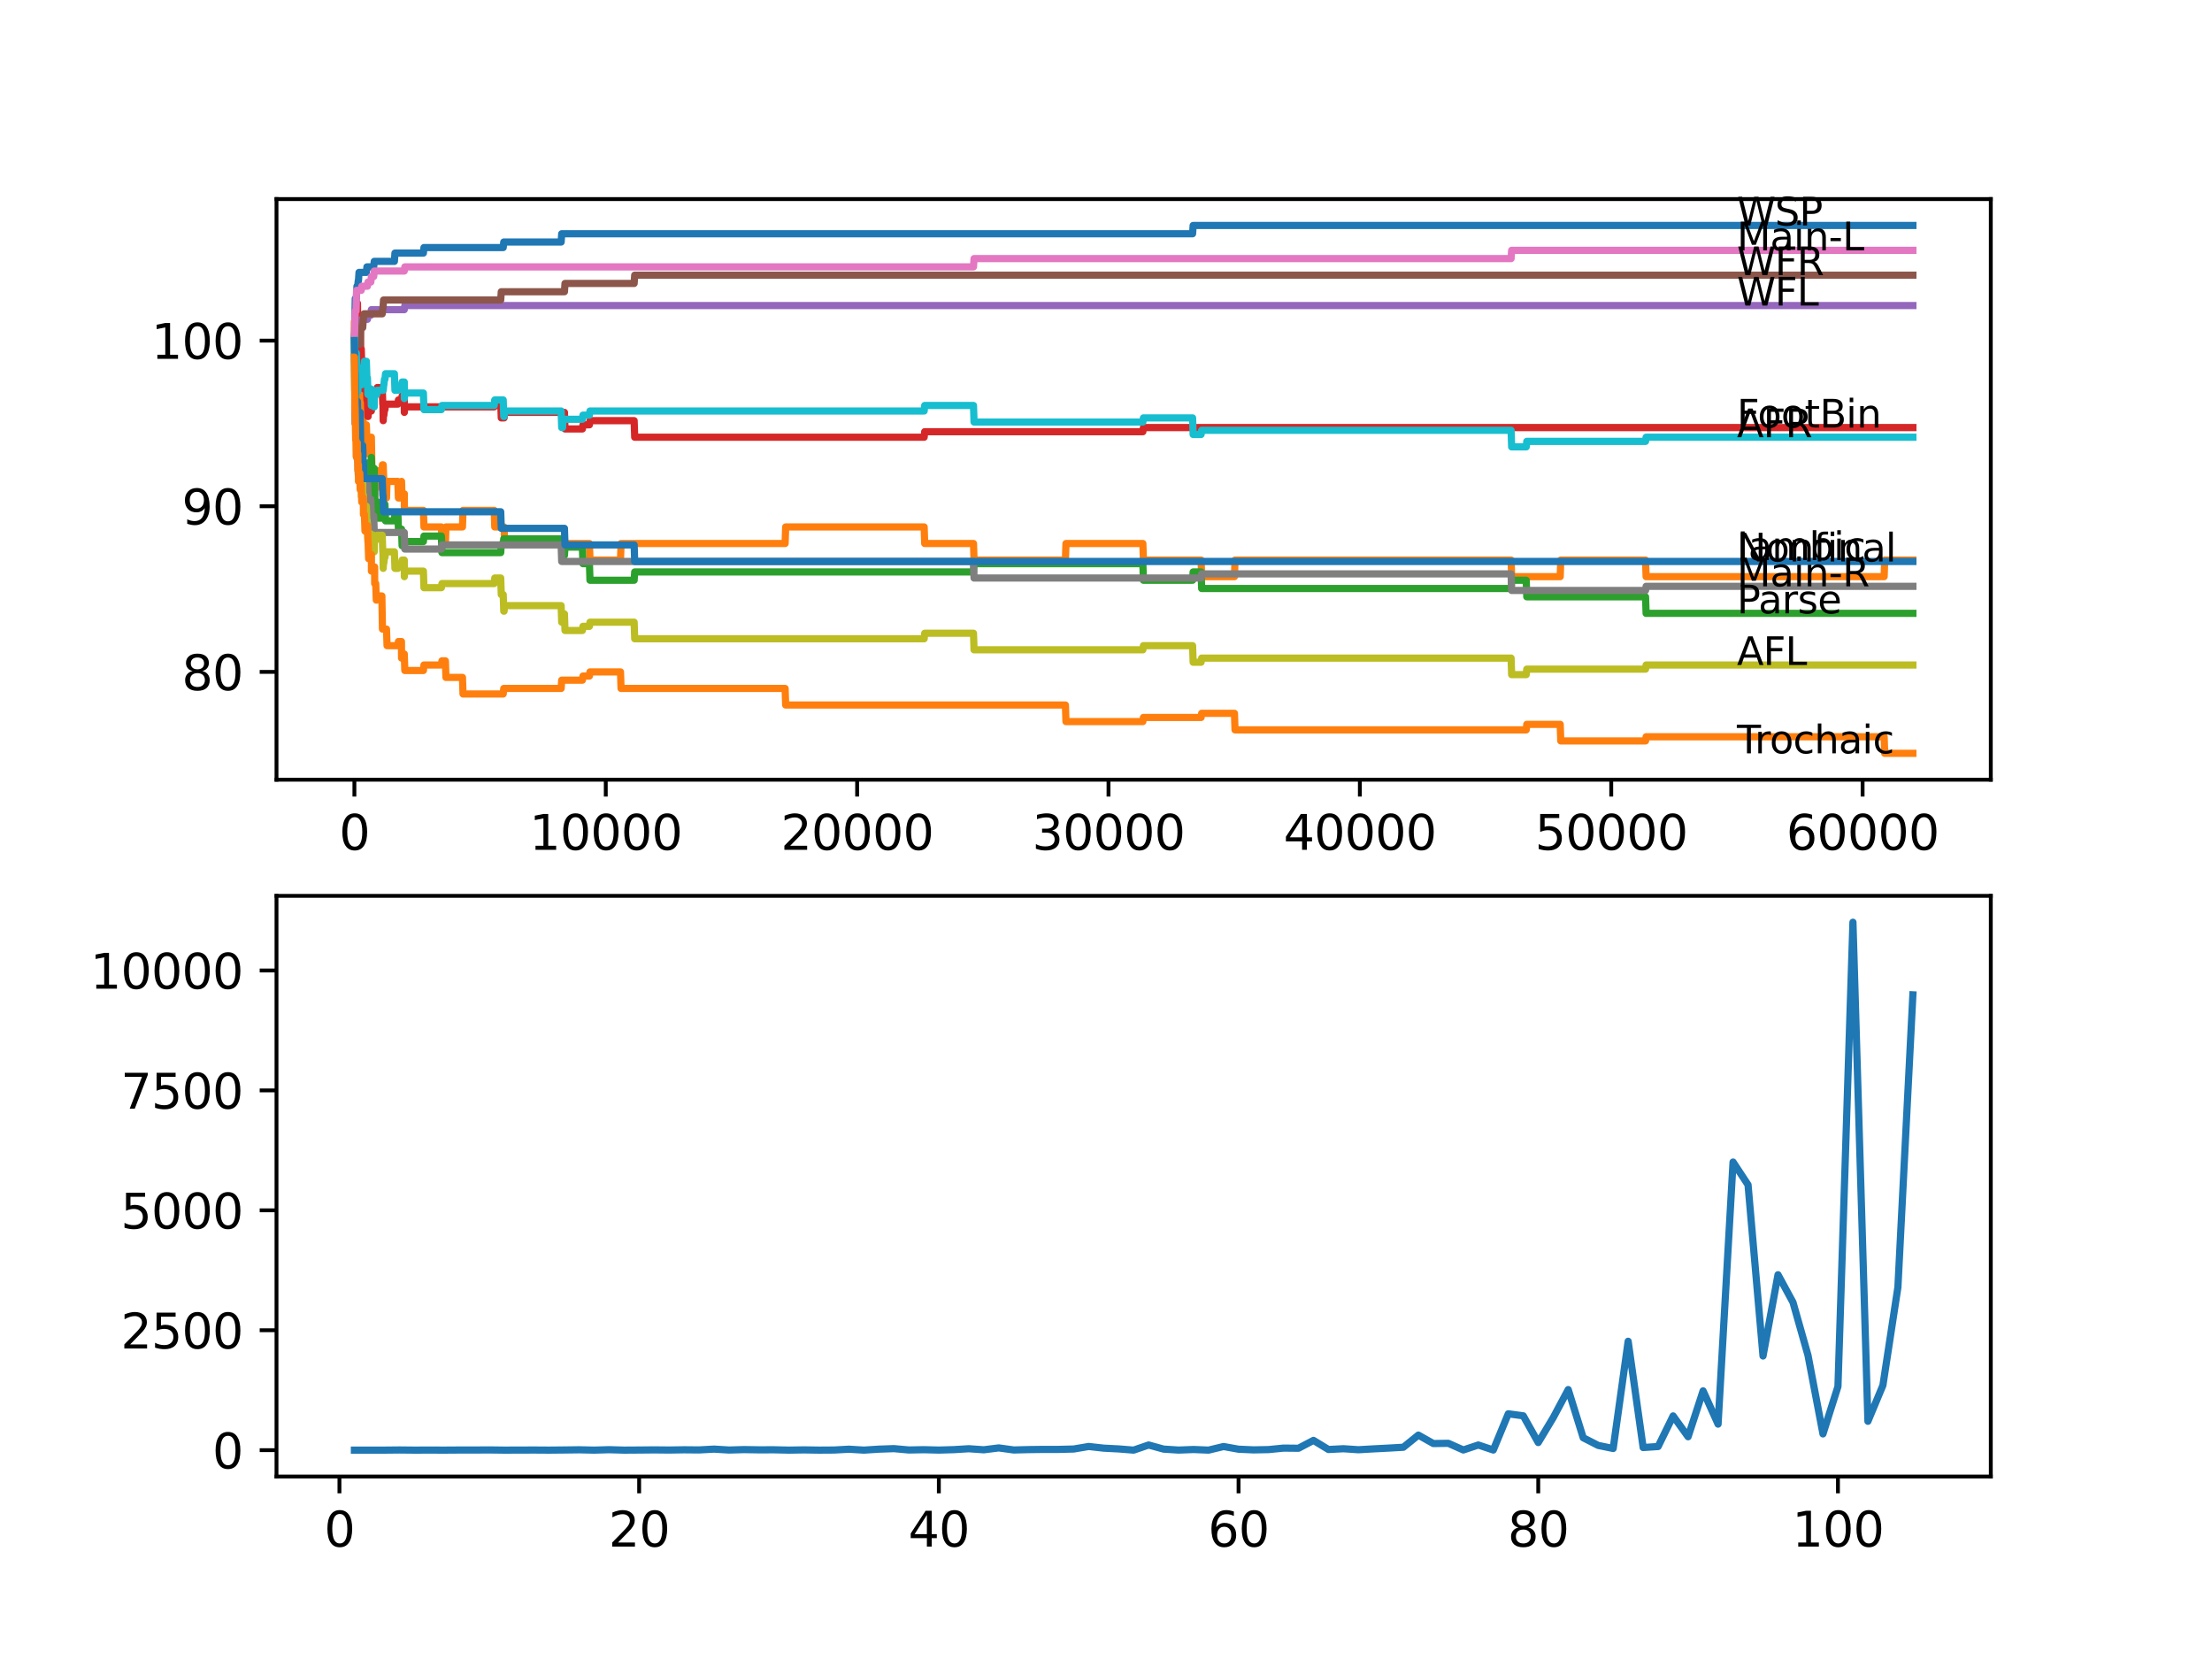<?xml version="1.0" encoding="utf-8" standalone="no"?>
<!DOCTYPE svg PUBLIC "-//W3C//DTD SVG 1.1//EN"
  "http://www.w3.org/Graphics/SVG/1.1/DTD/svg11.dtd">
<svg xmlns:xlink="http://www.w3.org/1999/xlink" width="460.8pt" height="345.6pt" viewBox="0 0 460.8 345.6" xmlns="http://www.w3.org/2000/svg" version="1.1">
 <defs>
  <style type="text/css">*{stroke-linejoin: round; stroke-linecap: butt}</style>
 </defs>
 <g id="figure_1">
  <g id="patch_1">
   <path d="M 0 345.6 
L 460.8 345.6 
L 460.8 0 
L 0 0 
z
" style="fill: #ffffff"/>
  </g>
  <g id="axes_1">
   <g id="patch_2">
    <path d="M 57.6 162.432 
L 414.72 162.432 
L 414.72 41.472 
L 57.6 41.472 
z
" style="fill: #ffffff"/>
   </g>
   <g id="matplotlib.axis_1">
    <g id="xtick_1">
     <g id="line2d_1">
      <defs>
       <path id="m168c41aeec" d="M 0 0 
L 0 3.5 
" style="stroke: #000000; stroke-width: 0.8"/>
      </defs>
      <g>
       <use xlink:href="#m168c41aeec" x="73.827" y="162.432" style="stroke: #000000; stroke-width: 0.8"/>
      </g>
     </g>
     <g id="text_1">
      <!-- 0 -->
      <g transform="translate(70.646 177.03)scale(0.1 -0.1)">
       <defs>
        <path id="DejaVuSans-30" d="M 2034 4250 
Q 1547 4250 1301 3770 
Q 1056 3291 1056 2328 
Q 1056 1369 1301 889 
Q 1547 409 2034 409 
Q 2525 409 2770 889 
Q 3016 1369 3016 2328 
Q 3016 3291 2770 3770 
Q 2525 4250 2034 4250 
z
M 2034 4750 
Q 2819 4750 3233 4129 
Q 3647 3509 3647 2328 
Q 3647 1150 3233 529 
Q 2819 -91 2034 -91 
Q 1250 -91 836 529 
Q 422 1150 422 2328 
Q 422 3509 836 4129 
Q 1250 4750 2034 4750 
z
" transform="scale(0.016)"/>
       </defs>
       <use xlink:href="#DejaVuSans-30"/>
      </g>
     </g>
    </g>
    <g id="xtick_2">
     <g id="line2d_2">
      <g>
       <use xlink:href="#m168c41aeec" x="126.192" y="162.432" style="stroke: #000000; stroke-width: 0.8"/>
      </g>
     </g>
     <g id="text_2">
      <!-- 10000 -->
      <g transform="translate(110.286 177.03)scale(0.1 -0.1)">
       <defs>
        <path id="DejaVuSans-31" d="M 794 531 
L 1825 531 
L 1825 4091 
L 703 3866 
L 703 4441 
L 1819 4666 
L 2450 4666 
L 2450 531 
L 3481 531 
L 3481 0 
L 794 0 
L 794 531 
z
" transform="scale(0.016)"/>
       </defs>
       <use xlink:href="#DejaVuSans-31"/>
       <use xlink:href="#DejaVuSans-30" x="63.623"/>
       <use xlink:href="#DejaVuSans-30" x="127.246"/>
       <use xlink:href="#DejaVuSans-30" x="190.869"/>
       <use xlink:href="#DejaVuSans-30" x="254.492"/>
      </g>
     </g>
    </g>
    <g id="xtick_3">
     <g id="line2d_3">
      <g>
       <use xlink:href="#m168c41aeec" x="178.556" y="162.432" style="stroke: #000000; stroke-width: 0.8"/>
      </g>
     </g>
     <g id="text_3">
      <!-- 20000 -->
      <g transform="translate(162.65 177.03)scale(0.1 -0.1)">
       <defs>
        <path id="DejaVuSans-32" d="M 1228 531 
L 3431 531 
L 3431 0 
L 469 0 
L 469 531 
Q 828 903 1448 1529 
Q 2069 2156 2228 2338 
Q 2531 2678 2651 2914 
Q 2772 3150 2772 3378 
Q 2772 3750 2511 3984 
Q 2250 4219 1831 4219 
Q 1534 4219 1204 4116 
Q 875 4013 500 3803 
L 500 4441 
Q 881 4594 1212 4672 
Q 1544 4750 1819 4750 
Q 2544 4750 2975 4387 
Q 3406 4025 3406 3419 
Q 3406 3131 3298 2873 
Q 3191 2616 2906 2266 
Q 2828 2175 2409 1742 
Q 1991 1309 1228 531 
z
" transform="scale(0.016)"/>
       </defs>
       <use xlink:href="#DejaVuSans-32"/>
       <use xlink:href="#DejaVuSans-30" x="63.623"/>
       <use xlink:href="#DejaVuSans-30" x="127.246"/>
       <use xlink:href="#DejaVuSans-30" x="190.869"/>
       <use xlink:href="#DejaVuSans-30" x="254.492"/>
      </g>
     </g>
    </g>
    <g id="xtick_4">
     <g id="line2d_4">
      <g>
       <use xlink:href="#m168c41aeec" x="230.921" y="162.432" style="stroke: #000000; stroke-width: 0.8"/>
      </g>
     </g>
     <g id="text_4">
      <!-- 30000 -->
      <g transform="translate(215.015 177.03)scale(0.1 -0.1)">
       <defs>
        <path id="DejaVuSans-33" d="M 2597 2516 
Q 3050 2419 3304 2112 
Q 3559 1806 3559 1356 
Q 3559 666 3084 287 
Q 2609 -91 1734 -91 
Q 1441 -91 1130 -33 
Q 819 25 488 141 
L 488 750 
Q 750 597 1062 519 
Q 1375 441 1716 441 
Q 2309 441 2620 675 
Q 2931 909 2931 1356 
Q 2931 1769 2642 2001 
Q 2353 2234 1838 2234 
L 1294 2234 
L 1294 2753 
L 1863 2753 
Q 2328 2753 2575 2939 
Q 2822 3125 2822 3475 
Q 2822 3834 2567 4026 
Q 2313 4219 1838 4219 
Q 1578 4219 1281 4162 
Q 984 4106 628 3988 
L 628 4550 
Q 988 4650 1302 4700 
Q 1616 4750 1894 4750 
Q 2613 4750 3031 4423 
Q 3450 4097 3450 3541 
Q 3450 3153 3228 2886 
Q 3006 2619 2597 2516 
z
" transform="scale(0.016)"/>
       </defs>
       <use xlink:href="#DejaVuSans-33"/>
       <use xlink:href="#DejaVuSans-30" x="63.623"/>
       <use xlink:href="#DejaVuSans-30" x="127.246"/>
       <use xlink:href="#DejaVuSans-30" x="190.869"/>
       <use xlink:href="#DejaVuSans-30" x="254.492"/>
      </g>
     </g>
    </g>
    <g id="xtick_5">
     <g id="line2d_5">
      <g>
       <use xlink:href="#m168c41aeec" x="283.285" y="162.432" style="stroke: #000000; stroke-width: 0.8"/>
      </g>
     </g>
     <g id="text_5">
      <!-- 40000 -->
      <g transform="translate(267.379 177.03)scale(0.1 -0.1)">
       <defs>
        <path id="DejaVuSans-34" d="M 2419 4116 
L 825 1625 
L 2419 1625 
L 2419 4116 
z
M 2253 4666 
L 3047 4666 
L 3047 1625 
L 3713 1625 
L 3713 1100 
L 3047 1100 
L 3047 0 
L 2419 0 
L 2419 1100 
L 313 1100 
L 313 1709 
L 2253 4666 
z
" transform="scale(0.016)"/>
       </defs>
       <use xlink:href="#DejaVuSans-34"/>
       <use xlink:href="#DejaVuSans-30" x="63.623"/>
       <use xlink:href="#DejaVuSans-30" x="127.246"/>
       <use xlink:href="#DejaVuSans-30" x="190.869"/>
       <use xlink:href="#DejaVuSans-30" x="254.492"/>
      </g>
     </g>
    </g>
    <g id="xtick_6">
     <g id="line2d_6">
      <g>
       <use xlink:href="#m168c41aeec" x="335.65" y="162.432" style="stroke: #000000; stroke-width: 0.8"/>
      </g>
     </g>
     <g id="text_6">
      <!-- 50000 -->
      <g transform="translate(319.744 177.03)scale(0.1 -0.1)">
       <defs>
        <path id="DejaVuSans-35" d="M 691 4666 
L 3169 4666 
L 3169 4134 
L 1269 4134 
L 1269 2991 
Q 1406 3038 1543 3061 
Q 1681 3084 1819 3084 
Q 2600 3084 3056 2656 
Q 3513 2228 3513 1497 
Q 3513 744 3044 326 
Q 2575 -91 1722 -91 
Q 1428 -91 1123 -41 
Q 819 9 494 109 
L 494 744 
Q 775 591 1075 516 
Q 1375 441 1709 441 
Q 2250 441 2565 725 
Q 2881 1009 2881 1497 
Q 2881 1984 2565 2268 
Q 2250 2553 1709 2553 
Q 1456 2553 1204 2497 
Q 953 2441 691 2322 
L 691 4666 
z
" transform="scale(0.016)"/>
       </defs>
       <use xlink:href="#DejaVuSans-35"/>
       <use xlink:href="#DejaVuSans-30" x="63.623"/>
       <use xlink:href="#DejaVuSans-30" x="127.246"/>
       <use xlink:href="#DejaVuSans-30" x="190.869"/>
       <use xlink:href="#DejaVuSans-30" x="254.492"/>
      </g>
     </g>
    </g>
    <g id="xtick_7">
     <g id="line2d_7">
      <g>
       <use xlink:href="#m168c41aeec" x="388.014" y="162.432" style="stroke: #000000; stroke-width: 0.8"/>
      </g>
     </g>
     <g id="text_7">
      <!-- 60000 -->
      <g transform="translate(372.108 177.03)scale(0.1 -0.1)">
       <defs>
        <path id="DejaVuSans-36" d="M 2113 2584 
Q 1688 2584 1439 2293 
Q 1191 2003 1191 1497 
Q 1191 994 1439 701 
Q 1688 409 2113 409 
Q 2538 409 2786 701 
Q 3034 994 3034 1497 
Q 3034 2003 2786 2293 
Q 2538 2584 2113 2584 
z
M 3366 4563 
L 3366 3988 
Q 3128 4100 2886 4159 
Q 2644 4219 2406 4219 
Q 1781 4219 1451 3797 
Q 1122 3375 1075 2522 
Q 1259 2794 1537 2939 
Q 1816 3084 2150 3084 
Q 2853 3084 3261 2657 
Q 3669 2231 3669 1497 
Q 3669 778 3244 343 
Q 2819 -91 2113 -91 
Q 1303 -91 875 529 
Q 447 1150 447 2328 
Q 447 3434 972 4092 
Q 1497 4750 2381 4750 
Q 2619 4750 2861 4703 
Q 3103 4656 3366 4563 
z
" transform="scale(0.016)"/>
       </defs>
       <use xlink:href="#DejaVuSans-36"/>
       <use xlink:href="#DejaVuSans-30" x="63.623"/>
       <use xlink:href="#DejaVuSans-30" x="127.246"/>
       <use xlink:href="#DejaVuSans-30" x="190.869"/>
       <use xlink:href="#DejaVuSans-30" x="254.492"/>
      </g>
     </g>
    </g>
   </g>
   <g id="matplotlib.axis_2">
    <g id="ytick_1">
     <g id="line2d_8">
      <defs>
       <path id="m7421e1aa4d" d="M 0 0 
L -3.5 0 
" style="stroke: #000000; stroke-width: 0.8"/>
      </defs>
      <g>
       <use xlink:href="#m7421e1aa4d" x="57.6" y="139.968" style="stroke: #000000; stroke-width: 0.8"/>
      </g>
     </g>
     <g id="text_8">
      <!-- 80 -->
      <g transform="translate(37.875 143.767)scale(0.1 -0.1)">
       <defs>
        <path id="DejaVuSans-38" d="M 2034 2216 
Q 1584 2216 1326 1975 
Q 1069 1734 1069 1313 
Q 1069 891 1326 650 
Q 1584 409 2034 409 
Q 2484 409 2743 651 
Q 3003 894 3003 1313 
Q 3003 1734 2745 1975 
Q 2488 2216 2034 2216 
z
M 1403 2484 
Q 997 2584 770 2862 
Q 544 3141 544 3541 
Q 544 4100 942 4425 
Q 1341 4750 2034 4750 
Q 2731 4750 3128 4425 
Q 3525 4100 3525 3541 
Q 3525 3141 3298 2862 
Q 3072 2584 2669 2484 
Q 3125 2378 3379 2068 
Q 3634 1759 3634 1313 
Q 3634 634 3220 271 
Q 2806 -91 2034 -91 
Q 1263 -91 848 271 
Q 434 634 434 1313 
Q 434 1759 690 2068 
Q 947 2378 1403 2484 
z
M 1172 3481 
Q 1172 3119 1398 2916 
Q 1625 2713 2034 2713 
Q 2441 2713 2670 2916 
Q 2900 3119 2900 3481 
Q 2900 3844 2670 4047 
Q 2441 4250 2034 4250 
Q 1625 4250 1398 4047 
Q 1172 3844 1172 3481 
z
" transform="scale(0.016)"/>
       </defs>
       <use xlink:href="#DejaVuSans-38"/>
       <use xlink:href="#DejaVuSans-30" x="63.623"/>
      </g>
     </g>
    </g>
    <g id="ytick_2">
     <g id="line2d_9">
      <g>
       <use xlink:href="#m7421e1aa4d" x="57.6" y="105.46" style="stroke: #000000; stroke-width: 0.8"/>
      </g>
     </g>
     <g id="text_9">
      <!-- 90 -->
      <g transform="translate(37.875 109.259)scale(0.1 -0.1)">
       <defs>
        <path id="DejaVuSans-39" d="M 703 97 
L 703 672 
Q 941 559 1184 500 
Q 1428 441 1663 441 
Q 2288 441 2617 861 
Q 2947 1281 2994 2138 
Q 2813 1869 2534 1725 
Q 2256 1581 1919 1581 
Q 1219 1581 811 2004 
Q 403 2428 403 3163 
Q 403 3881 828 4315 
Q 1253 4750 1959 4750 
Q 2769 4750 3195 4129 
Q 3622 3509 3622 2328 
Q 3622 1225 3098 567 
Q 2575 -91 1691 -91 
Q 1453 -91 1209 -44 
Q 966 3 703 97 
z
M 1959 2075 
Q 2384 2075 2632 2365 
Q 2881 2656 2881 3163 
Q 2881 3666 2632 3958 
Q 2384 4250 1959 4250 
Q 1534 4250 1286 3958 
Q 1038 3666 1038 3163 
Q 1038 2656 1286 2365 
Q 1534 2075 1959 2075 
z
" transform="scale(0.016)"/>
       </defs>
       <use xlink:href="#DejaVuSans-39"/>
       <use xlink:href="#DejaVuSans-30" x="63.623"/>
      </g>
     </g>
    </g>
    <g id="ytick_3">
     <g id="line2d_10">
      <g>
       <use xlink:href="#m7421e1aa4d" x="57.6" y="70.953" style="stroke: #000000; stroke-width: 0.8"/>
      </g>
     </g>
     <g id="text_10">
      <!-- 100 -->
      <g transform="translate(31.512 74.752)scale(0.1 -0.1)">
       <use xlink:href="#DejaVuSans-31"/>
       <use xlink:href="#DejaVuSans-30" x="63.623"/>
       <use xlink:href="#DejaVuSans-30" x="127.246"/>
      </g>
     </g>
    </g>
   </g>
   <g id="line2d_11">
    <path d="M 73.833 70.953 
L 74.006 62.211 
L 74.236 62.211 
L 74.362 59.623 
L 74.513 59.623 
L 74.629 58.473 
L 74.676 58.473 
L 74.791 56.747 
L 76.32 56.747 
L 76.435 55.597 
L 77.849 55.597 
L 77.964 54.447 
L 82.159 54.447 
L 82.274 52.721 
L 88.202 52.721 
L 88.317 51.571 
L 104.827 51.571 
L 104.942 50.421 
L 116.897 50.421 
L 117.012 48.696 
L 248.437 48.696 
L 248.552 46.97 
L 398.487 46.97 
L 398.487 46.97 
" clip-path="url(#p124572e395)" style="fill: none; stroke: #1f77b4; stroke-width: 1.5; stroke-linecap: square"/>
   </g>
   <g id="line2d_12">
    <path d="M 73.833 67.502 
L 73.88 72.678 
L 73.948 70.953 
L 73.958 70.953 
L 74.047 77.854 
L 74.074 76.704 
L 74.152 76.704 
L 74.236 73.253 
L 74.262 76.704 
L 74.367 76.704 
L 74.43 80.155 
L 74.477 76.704 
L 74.508 76.704 
L 74.55 83.606 
L 74.623 80.155 
L 74.671 80.155 
L 74.676 76.704 
L 74.781 80.155 
L 74.786 80.155 
L 74.901 83.606 
L 74.953 83.606 
L 75.037 80.155 
L 75.063 83.606 
L 75.252 83.606 
L 75.367 82.743 
L 75.54 82.743 
L 75.66 89.644 
L 75.707 89.644 
L 75.791 88.494 
L 75.796 91.945 
L 75.807 91.945 
L 75.917 91.945 
L 76.032 88.494 
L 76.32 88.494 
L 76.435 91.945 
L 76.54 91.945 
L 76.655 91.082 
L 76.676 91.082 
L 76.681 94.533 
L 76.786 91.082 
L 77.362 91.082 
L 77.483 97.984 
L 77.849 97.984 
L 77.964 101.434 
L 77.985 101.434 
L 78.048 104.885 
L 78.095 101.434 
L 78.273 101.434 
L 78.388 97.984 
L 78.483 97.984 
L 78.598 101.434 
L 79.551 101.434 
L 79.666 96.833 
L 79.828 96.833 
L 79.944 100.284 
L 79.97 100.284 
L 80.085 103.735 
L 80.514 103.735 
L 80.63 100.284 
L 82.881 100.284 
L 82.997 103.735 
L 83.63 103.735 
L 83.651 100.284 
L 83.74 103.735 
L 84.217 103.735 
L 84.232 102.872 
L 84.238 106.323 
L 84.311 106.323 
L 88.202 106.323 
L 88.317 109.774 
L 91.951 109.774 
L 92.066 113.224 
L 92.783 113.224 
L 92.899 109.774 
L 96.339 109.774 
L 96.454 106.323 
L 102.953 106.323 
L 103.068 109.774 
L 105.011 109.774 
L 105.126 113.224 
L 122.788 113.224 
L 122.903 116.675 
L 129.261 116.675 
L 129.376 113.224 
L 163.554 113.224 
L 163.669 109.774 
L 192.517 109.774 
L 192.632 113.224 
L 202.796 113.224 
L 202.911 116.675 
L 221.946 116.675 
L 222.061 113.224 
L 238.079 113.224 
L 238.194 116.675 
L 250.212 116.675 
L 250.327 120.126 
L 257.161 120.126 
L 257.276 116.675 
L 314.788 116.675 
L 314.903 120.126 
L 325.02 120.126 
L 325.135 116.675 
L 342.798 116.675 
L 342.913 120.126 
L 392.502 120.126 
L 392.617 116.675 
L 398.487 116.675 
L 398.487 116.675 
" clip-path="url(#p124572e395)" style="fill: none; stroke: #ff7f0e; stroke-width: 1.5; stroke-linecap: square"/>
   </g>
   <g id="line2d_13">
    <path d="M 73.833 70.953 
L 73.901 69.4 
L 73.906 72.851 
L 73.937 71.7 
L 73.943 71.7 
L 73.948 70.838 
L 73.964 77.739 
L 74.032 74.864 
L 74.042 74.864 
L 74.168 85.216 
L 74.21 85.216 
L 74.236 88.667 
L 74.32 87.804 
L 74.351 87.804 
L 74.466 91.255 
L 74.545 88.379 
L 74.55 91.83 
L 74.566 91.83 
L 74.681 95.281 
L 75.027 95.281 
L 75.037 93.555 
L 75.042 97.006 
L 75.137 95.281 
L 75.252 95.281 
L 75.294 94.418 
L 75.299 97.869 
L 75.346 97.869 
L 75.561 97.869 
L 75.624 96.143 
L 75.629 99.594 
L 75.665 99.594 
L 75.707 99.594 
L 75.823 98.444 
L 76.32 98.444 
L 76.435 97.293 
L 76.54 97.293 
L 76.655 96.431 
L 77.247 96.431 
L 77.362 95.281 
L 77.477 98.731 
L 77.849 98.731 
L 77.954 97.581 
L 78.074 104.483 
L 78.483 104.483 
L 78.598 107.933 
L 79.624 107.933 
L 79.739 106.783 
L 79.781 106.783 
L 79.897 105.058 
L 80.195 105.058 
L 80.31 108.508 
L 82.159 108.508 
L 82.274 106.783 
L 82.881 106.783 
L 82.997 110.234 
L 83.651 110.234 
L 83.766 113.685 
L 84.217 113.685 
L 84.332 112.822 
L 88.202 112.822 
L 88.317 111.672 
L 91.951 111.672 
L 92.066 115.122 
L 104.309 115.122 
L 104.424 113.397 
L 104.827 113.397 
L 104.942 112.247 
L 117.185 112.247 
L 117.3 115.697 
L 117.583 115.697 
L 117.698 113.972 
L 121.322 113.972 
L 121.437 117.423 
L 122.788 117.423 
L 122.903 120.874 
L 132.104 120.874 
L 132.219 119.148 
L 202.796 119.148 
L 202.911 117.423 
L 238.079 117.423 
L 238.194 120.874 
L 248.437 120.874 
L 248.552 119.148 
L 250.212 119.148 
L 250.327 122.599 
L 314.788 122.599 
L 314.903 120.874 
L 317.94 120.874 
L 318.055 124.324 
L 342.798 124.324 
L 342.913 127.775 
L 398.487 127.775 
L 398.487 127.775 
" clip-path="url(#p124572e395)" style="fill: none; stroke: #2ca02c; stroke-width: 1.5; stroke-linecap: square"/>
   </g>
   <g id="line2d_14">
    <path d="M 73.833 70.953 
L 73.943 70.953 
L 74.079 66.639 
L 74.105 66.639 
L 74.225 64.339 
L 74.367 64.339 
L 74.466 63.189 
L 74.545 68.94 
L 74.582 67.79 
L 74.786 67.79 
L 74.901 66.639 
L 75.027 66.639 
L 75.142 72.678 
L 75.252 72.678 
L 75.367 76.129 
L 75.54 76.129 
L 75.561 74.979 
L 75.566 78.429 
L 75.639 77.567 
L 75.707 77.567 
L 75.791 81.017 
L 75.817 79.867 
L 76.32 79.867 
L 76.435 83.318 
L 76.54 83.318 
L 76.655 86.769 
L 76.676 86.769 
L 76.791 85.618 
L 77.362 85.618 
L 77.488 82.455 
L 77.985 82.455 
L 78.1 81.593 
L 78.483 81.593 
L 78.598 80.73 
L 79.624 80.73 
L 79.739 84.181 
L 79.781 84.181 
L 79.828 87.631 
L 79.891 86.481 
L 79.97 86.481 
L 80.085 85.331 
L 80.195 85.331 
L 80.31 84.181 
L 82.881 84.181 
L 82.997 83.318 
L 83.651 83.318 
L 83.766 82.455 
L 84.217 82.455 
L 84.232 85.906 
L 84.327 84.756 
L 102.953 84.756 
L 103.068 83.606 
L 104.309 83.606 
L 104.424 87.056 
L 105.011 87.056 
L 105.126 85.906 
L 117.583 85.906 
L 117.698 89.357 
L 121.322 89.357 
L 121.437 88.494 
L 122.788 88.494 
L 122.903 87.631 
L 132.104 87.631 
L 132.219 91.082 
L 192.517 91.082 
L 192.632 89.932 
L 238.079 89.932 
L 238.194 89.069 
L 398.487 89.069 
L 398.487 89.069 
" clip-path="url(#p124572e395)" style="fill: none; stroke: #d62728; stroke-width: 1.5; stroke-linecap: square"/>
   </g>
   <g id="line2d_15">
    <path d="M 73.833 70.953 
L 73.964 68.25 
L 74.236 68.25 
L 74.351 67.387 
L 75.252 67.387 
L 75.367 66.524 
L 76.54 66.524 
L 76.655 65.662 
L 77.247 65.662 
L 77.362 64.511 
L 84.217 64.511 
L 84.332 63.649 
L 398.487 63.649 
L 398.487 63.649 
" clip-path="url(#p124572e395)" style="fill: none; stroke: #9467bd; stroke-width: 1.5; stroke-linecap: square"/>
   </g>
   <g id="line2d_16">
    <path d="M 73.833 70.953 
L 73.953 69.4 
L 73.974 69.4 
L 74.042 66.524 
L 74.047 69.975 
L 74.079 69.975 
L 74.466 69.975 
L 74.545 68.25 
L 74.55 71.7 
L 74.571 71.7 
L 75.027 71.7 
L 75.147 68.25 
L 75.561 68.25 
L 75.676 66.524 
L 75.707 66.524 
L 75.823 65.374 
L 79.624 65.374 
L 79.739 64.224 
L 79.781 64.224 
L 79.897 62.499 
L 104.309 62.499 
L 104.424 60.773 
L 117.583 60.773 
L 117.698 59.048 
L 132.104 59.048 
L 132.219 57.322 
L 398.487 57.322 
L 398.487 57.322 
" clip-path="url(#p124572e395)" style="fill: none; stroke: #8c564b; stroke-width: 1.5; stroke-linecap: square"/>
   </g>
   <g id="line2d_17">
    <path d="M 73.833 70.953 
L 73.99 64.799 
L 74.168 64.799 
L 74.283 60.486 
L 75.252 60.486 
L 75.367 59.623 
L 76.54 59.623 
L 76.655 58.76 
L 77.247 58.76 
L 77.362 57.61 
L 77.849 57.61 
L 77.964 56.46 
L 84.217 56.46 
L 84.332 55.597 
L 202.796 55.597 
L 202.911 53.872 
L 314.788 53.872 
L 314.903 52.146 
L 398.487 52.146 
L 398.487 52.146 
" clip-path="url(#p124572e395)" style="fill: none; stroke: #e377c2; stroke-width: 1.5; stroke-linecap: square"/>
   </g>
   <g id="line2d_18">
    <path d="M 73.833 70.953 
L 73.958 88.207 
L 73.964 87.344 
L 74.105 87.344 
L 74.168 85.043 
L 74.173 88.494 
L 74.21 88.494 
L 74.236 88.494 
L 74.356 95.396 
L 74.513 95.396 
L 74.629 98.846 
L 74.974 98.846 
L 75.089 97.121 
L 75.252 97.121 
L 75.367 100.572 
L 76.54 100.572 
L 76.655 104.022 
L 77.247 104.022 
L 77.362 107.473 
L 77.849 107.473 
L 77.964 110.924 
L 84.217 110.924 
L 84.332 114.375 
L 91.951 114.375 
L 92.066 113.512 
L 116.897 113.512 
L 117.012 116.963 
L 202.796 116.963 
L 202.911 120.413 
L 250.212 120.413 
L 250.327 119.551 
L 314.788 119.551 
L 314.903 123.002 
L 342.798 123.002 
L 342.913 122.139 
L 398.487 122.139 
L 398.487 122.139 
" clip-path="url(#p124572e395)" style="fill: none; stroke: #7f7f7f; stroke-width: 1.5; stroke-linecap: square"/>
   </g>
   <g id="line2d_19">
    <path d="M 73.833 70.953 
L 73.901 81.305 
L 73.953 79.292 
L 73.958 79.292 
L 73.974 78.429 
L 74.006 84.181 
L 74.037 84.181 
L 74.042 84.181 
L 74.105 80.155 
L 74.126 87.056 
L 74.136 87.056 
L 74.21 87.056 
L 74.236 85.906 
L 74.241 89.357 
L 74.309 89.357 
L 74.367 89.357 
L 74.466 88.207 
L 74.545 93.958 
L 74.582 91.657 
L 74.786 91.657 
L 74.901 90.507 
L 74.974 90.507 
L 75.037 97.409 
L 75.089 96.546 
L 75.095 96.546 
L 75.21 99.997 
L 75.252 99.997 
L 75.294 103.447 
L 75.362 101.722 
L 75.54 101.722 
L 75.561 100.572 
L 75.566 104.022 
L 75.639 103.16 
L 75.707 103.16 
L 75.791 106.611 
L 75.817 105.46 
L 76.32 105.46 
L 76.435 108.911 
L 76.54 108.911 
L 76.655 112.362 
L 76.676 112.362 
L 76.791 111.211 
L 77.247 111.211 
L 77.362 114.662 
L 77.488 111.499 
L 77.849 111.499 
L 77.954 114.95 
L 77.959 113.224 
L 77.985 113.224 
L 78.1 112.362 
L 78.483 112.362 
L 78.598 111.499 
L 79.624 111.499 
L 79.739 114.95 
L 79.781 114.95 
L 79.828 118.401 
L 79.891 117.25 
L 79.97 117.25 
L 80.085 116.1 
L 80.195 116.1 
L 80.31 114.95 
L 82.159 114.95 
L 82.274 118.401 
L 82.881 118.401 
L 82.997 117.538 
L 83.651 117.538 
L 83.766 116.675 
L 84.217 116.675 
L 84.232 120.126 
L 84.327 118.976 
L 88.202 118.976 
L 88.317 122.426 
L 91.951 122.426 
L 92.066 121.564 
L 102.953 121.564 
L 103.068 120.413 
L 104.309 120.413 
L 104.424 123.864 
L 104.827 123.864 
L 104.942 127.315 
L 105.011 127.315 
L 105.126 126.165 
L 116.897 126.165 
L 117.012 129.615 
L 117.185 129.615 
L 117.3 127.89 
L 117.583 127.89 
L 117.698 131.341 
L 121.322 131.341 
L 121.437 130.478 
L 122.788 130.478 
L 122.903 129.615 
L 132.104 129.615 
L 132.219 133.066 
L 192.517 133.066 
L 192.632 131.916 
L 202.796 131.916 
L 202.911 135.367 
L 238.079 135.367 
L 238.194 134.504 
L 248.437 134.504 
L 248.552 137.955 
L 250.212 137.955 
L 250.327 137.092 
L 314.788 137.092 
L 314.903 140.543 
L 317.94 140.543 
L 318.055 139.393 
L 342.798 139.393 
L 342.913 138.53 
L 398.487 138.53 
L 398.487 138.53 
" clip-path="url(#p124572e395)" style="fill: none; stroke: #bcbd22; stroke-width: 1.5; stroke-linecap: square"/>
   </g>
   <g id="line2d_20">
    <path d="M 73.833 70.953 
L 73.943 83.893 
L 73.958 81.88 
L 74.084 78.717 
L 74.1 78.717 
L 74.225 73.541 
L 74.236 73.541 
L 74.356 80.442 
L 74.367 80.442 
L 74.482 79.292 
L 74.508 79.292 
L 74.513 78.142 
L 74.519 81.593 
L 74.613 80.442 
L 74.786 80.442 
L 74.901 79.292 
L 74.974 79.292 
L 75.089 76.704 
L 75.252 76.704 
L 75.294 80.155 
L 75.362 78.429 
L 75.54 78.429 
L 75.655 76.417 
L 75.791 76.417 
L 75.906 75.266 
L 76.32 75.266 
L 76.435 78.717 
L 76.54 78.717 
L 76.655 82.168 
L 76.676 82.168 
L 76.791 81.017 
L 77.247 81.017 
L 77.362 84.468 
L 77.488 81.305 
L 77.849 81.305 
L 77.954 84.756 
L 77.959 83.03 
L 77.985 83.03 
L 78.1 82.168 
L 78.483 82.168 
L 78.598 81.305 
L 79.828 81.305 
L 79.944 80.155 
L 79.97 80.155 
L 80.085 79.005 
L 80.195 79.005 
L 80.31 77.854 
L 82.159 77.854 
L 82.274 81.305 
L 82.881 81.305 
L 82.997 80.442 
L 83.651 80.442 
L 83.766 79.58 
L 84.217 79.58 
L 84.232 83.03 
L 84.327 81.88 
L 88.202 81.88 
L 88.317 85.331 
L 91.951 85.331 
L 92.066 84.468 
L 102.953 84.468 
L 103.068 83.318 
L 104.827 83.318 
L 104.942 86.769 
L 105.011 86.769 
L 105.126 85.618 
L 116.897 85.618 
L 117.012 89.069 
L 117.185 89.069 
L 117.3 87.344 
L 121.322 87.344 
L 121.437 86.481 
L 122.788 86.481 
L 122.903 85.618 
L 192.517 85.618 
L 192.632 84.468 
L 202.796 84.468 
L 202.911 87.919 
L 238.079 87.919 
L 238.194 87.056 
L 248.437 87.056 
L 248.552 90.507 
L 250.212 90.507 
L 250.327 89.644 
L 314.788 89.644 
L 314.903 93.095 
L 317.94 93.095 
L 318.055 91.945 
L 342.798 91.945 
L 342.913 91.082 
L 398.487 91.082 
L 398.487 91.082 
" clip-path="url(#p124572e395)" style="fill: none; stroke: #17becf; stroke-width: 1.5; stroke-linecap: square"/>
   </g>
   <g id="line2d_21">
    <path d="M 73.833 70.953 
L 73.953 77.854 
L 73.974 77.854 
L 74.042 84.756 
L 74.089 83.606 
L 74.466 83.606 
L 74.545 87.056 
L 74.576 85.906 
L 75.027 85.906 
L 75.147 92.808 
L 75.561 92.808 
L 75.676 96.258 
L 75.707 96.258 
L 75.823 99.709 
L 79.624 99.709 
L 79.739 103.16 
L 79.781 103.16 
L 79.897 106.611 
L 104.309 106.611 
L 104.424 110.061 
L 117.583 110.061 
L 117.698 113.512 
L 132.104 113.512 
L 132.219 116.963 
L 398.487 116.963 
L 398.487 116.963 
" clip-path="url(#p124572e395)" style="fill: none; stroke: #1f77b4; stroke-width: 1.5; stroke-linecap: square"/>
   </g>
   <g id="line2d_22">
    <path d="M 73.833 74.404 
L 73.843 74.404 
L 73.958 85.618 
L 73.969 84.756 
L 73.974 84.756 
L 74.095 91.657 
L 74.152 91.657 
L 74.21 95.108 
L 74.262 93.958 
L 74.351 93.958 
L 74.43 92.232 
L 74.435 95.683 
L 74.456 95.683 
L 74.513 95.683 
L 74.55 94.533 
L 74.555 97.984 
L 74.618 96.833 
L 74.671 96.833 
L 74.676 100.284 
L 74.781 98.559 
L 74.953 98.559 
L 75.037 102.01 
L 75.063 101.147 
L 75.252 101.147 
L 75.367 104.598 
L 75.624 104.598 
L 75.707 103.735 
L 75.713 107.186 
L 75.718 107.186 
L 75.917 107.186 
L 76.032 110.636 
L 76.32 110.636 
L 76.435 109.486 
L 76.54 109.486 
L 76.655 112.937 
L 76.681 112.937 
L 76.797 116.388 
L 77.362 116.388 
L 77.373 115.525 
L 77.378 118.976 
L 77.456 118.976 
L 77.985 118.976 
L 78.048 118.113 
L 78.053 121.564 
L 78.079 121.564 
L 78.273 121.564 
L 78.388 125.014 
L 78.483 125.014 
L 78.598 124.152 
L 79.551 124.152 
L 79.671 131.053 
L 80.514 131.053 
L 80.63 134.504 
L 82.881 134.504 
L 82.997 133.641 
L 83.63 133.641 
L 83.651 137.092 
L 83.74 136.229 
L 84.217 136.229 
L 84.332 139.68 
L 88.202 139.68 
L 88.317 138.53 
L 91.951 138.53 
L 92.066 137.667 
L 92.783 137.667 
L 92.899 141.118 
L 96.339 141.118 
L 96.454 144.569 
L 104.827 144.569 
L 104.942 143.418 
L 116.897 143.418 
L 117.012 141.693 
L 121.322 141.693 
L 121.437 140.83 
L 122.788 140.83 
L 122.903 139.968 
L 129.261 139.968 
L 129.376 143.418 
L 163.554 143.418 
L 163.669 146.869 
L 221.946 146.869 
L 222.061 150.32 
L 238.079 150.32 
L 238.194 149.457 
L 250.212 149.457 
L 250.327 148.595 
L 257.161 148.595 
L 257.276 152.045 
L 317.94 152.045 
L 318.055 150.895 
L 325.02 150.895 
L 325.135 154.346 
L 342.798 154.346 
L 342.913 153.483 
L 392.502 153.483 
L 392.617 156.934 
L 398.487 156.934 
L 398.487 156.934 
" clip-path="url(#p124572e395)" style="fill: none; stroke: #ff7f0e; stroke-width: 1.5; stroke-linecap: square"/>
   </g>
   <g id="patch_3">
    <path d="M 57.6 162.432 
L 57.6 41.472 
" style="fill: none; stroke: #000000; stroke-width: 0.8; stroke-linejoin: miter; stroke-linecap: square"/>
   </g>
   <g id="patch_4">
    <path d="M 414.72 162.432 
L 414.72 41.472 
" style="fill: none; stroke: #000000; stroke-width: 0.8; stroke-linejoin: miter; stroke-linecap: square"/>
   </g>
   <g id="patch_5">
    <path d="M 57.6 162.432 
L 414.72 162.432 
" style="fill: none; stroke: #000000; stroke-width: 0.8; stroke-linejoin: miter; stroke-linecap: square"/>
   </g>
   <g id="patch_6">
    <path d="M 57.6 41.472 
L 414.72 41.472 
" style="fill: none; stroke: #000000; stroke-width: 0.8; stroke-linejoin: miter; stroke-linecap: square"/>
   </g>
   <g id="text_11">
    <!-- WSP -->
    <g transform="translate(361.832 46.97)scale(0.08 -0.08)">
     <defs>
      <path id="DejaVuSans-57" d="M 213 4666 
L 850 4666 
L 1831 722 
L 2809 4666 
L 3519 4666 
L 4500 722 
L 5478 4666 
L 6119 4666 
L 4947 0 
L 4153 0 
L 3169 4050 
L 2175 0 
L 1381 0 
L 213 4666 
z
" transform="scale(0.016)"/>
      <path id="DejaVuSans-53" d="M 3425 4513 
L 3425 3897 
Q 3066 4069 2747 4153 
Q 2428 4238 2131 4238 
Q 1616 4238 1336 4038 
Q 1056 3838 1056 3469 
Q 1056 3159 1242 3001 
Q 1428 2844 1947 2747 
L 2328 2669 
Q 3034 2534 3370 2195 
Q 3706 1856 3706 1288 
Q 3706 609 3251 259 
Q 2797 -91 1919 -91 
Q 1588 -91 1214 -16 
Q 841 59 441 206 
L 441 856 
Q 825 641 1194 531 
Q 1563 422 1919 422 
Q 2459 422 2753 634 
Q 3047 847 3047 1241 
Q 3047 1584 2836 1778 
Q 2625 1972 2144 2069 
L 1759 2144 
Q 1053 2284 737 2584 
Q 422 2884 422 3419 
Q 422 4038 858 4394 
Q 1294 4750 2059 4750 
Q 2388 4750 2728 4690 
Q 3069 4631 3425 4513 
z
" transform="scale(0.016)"/>
      <path id="DejaVuSans-50" d="M 1259 4147 
L 1259 2394 
L 2053 2394 
Q 2494 2394 2734 2622 
Q 2975 2850 2975 3272 
Q 2975 3691 2734 3919 
Q 2494 4147 2053 4147 
L 1259 4147 
z
M 628 4666 
L 2053 4666 
Q 2838 4666 3239 4311 
Q 3641 3956 3641 3272 
Q 3641 2581 3239 2228 
Q 2838 1875 2053 1875 
L 1259 1875 
L 1259 0 
L 628 0 
L 628 4666 
z
" transform="scale(0.016)"/>
     </defs>
     <use xlink:href="#DejaVuSans-57"/>
     <use xlink:href="#DejaVuSans-53" x="98.877"/>
     <use xlink:href="#DejaVuSans-50" x="162.354"/>
    </g>
   </g>
   <g id="text_12">
    <!-- Iambic -->
    <g transform="translate(361.832 116.675)scale(0.08 -0.08)">
     <defs>
      <path id="DejaVuSans-49" d="M 628 4666 
L 1259 4666 
L 1259 0 
L 628 0 
L 628 4666 
z
" transform="scale(0.016)"/>
      <path id="DejaVuSans-61" d="M 2194 1759 
Q 1497 1759 1228 1600 
Q 959 1441 959 1056 
Q 959 750 1161 570 
Q 1363 391 1709 391 
Q 2188 391 2477 730 
Q 2766 1069 2766 1631 
L 2766 1759 
L 2194 1759 
z
M 3341 1997 
L 3341 0 
L 2766 0 
L 2766 531 
Q 2569 213 2275 61 
Q 1981 -91 1556 -91 
Q 1019 -91 701 211 
Q 384 513 384 1019 
Q 384 1609 779 1909 
Q 1175 2209 1959 2209 
L 2766 2209 
L 2766 2266 
Q 2766 2663 2505 2880 
Q 2244 3097 1772 3097 
Q 1472 3097 1187 3025 
Q 903 2953 641 2809 
L 641 3341 
Q 956 3463 1253 3523 
Q 1550 3584 1831 3584 
Q 2591 3584 2966 3190 
Q 3341 2797 3341 1997 
z
" transform="scale(0.016)"/>
      <path id="DejaVuSans-6d" d="M 3328 2828 
Q 3544 3216 3844 3400 
Q 4144 3584 4550 3584 
Q 5097 3584 5394 3201 
Q 5691 2819 5691 2113 
L 5691 0 
L 5113 0 
L 5113 2094 
Q 5113 2597 4934 2840 
Q 4756 3084 4391 3084 
Q 3944 3084 3684 2787 
Q 3425 2491 3425 1978 
L 3425 0 
L 2847 0 
L 2847 2094 
Q 2847 2600 2669 2842 
Q 2491 3084 2119 3084 
Q 1678 3084 1418 2786 
Q 1159 2488 1159 1978 
L 1159 0 
L 581 0 
L 581 3500 
L 1159 3500 
L 1159 2956 
Q 1356 3278 1631 3431 
Q 1906 3584 2284 3584 
Q 2666 3584 2933 3390 
Q 3200 3197 3328 2828 
z
" transform="scale(0.016)"/>
      <path id="DejaVuSans-62" d="M 3116 1747 
Q 3116 2381 2855 2742 
Q 2594 3103 2138 3103 
Q 1681 3103 1420 2742 
Q 1159 2381 1159 1747 
Q 1159 1113 1420 752 
Q 1681 391 2138 391 
Q 2594 391 2855 752 
Q 3116 1113 3116 1747 
z
M 1159 2969 
Q 1341 3281 1617 3432 
Q 1894 3584 2278 3584 
Q 2916 3584 3314 3078 
Q 3713 2572 3713 1747 
Q 3713 922 3314 415 
Q 2916 -91 2278 -91 
Q 1894 -91 1617 61 
Q 1341 213 1159 525 
L 1159 0 
L 581 0 
L 581 4863 
L 1159 4863 
L 1159 2969 
z
" transform="scale(0.016)"/>
      <path id="DejaVuSans-69" d="M 603 3500 
L 1178 3500 
L 1178 0 
L 603 0 
L 603 3500 
z
M 603 4863 
L 1178 4863 
L 1178 4134 
L 603 4134 
L 603 4863 
z
" transform="scale(0.016)"/>
      <path id="DejaVuSans-63" d="M 3122 3366 
L 3122 2828 
Q 2878 2963 2633 3030 
Q 2388 3097 2138 3097 
Q 1578 3097 1268 2742 
Q 959 2388 959 1747 
Q 959 1106 1268 751 
Q 1578 397 2138 397 
Q 2388 397 2633 464 
Q 2878 531 3122 666 
L 3122 134 
Q 2881 22 2623 -34 
Q 2366 -91 2075 -91 
Q 1284 -91 818 406 
Q 353 903 353 1747 
Q 353 2603 823 3093 
Q 1294 3584 2113 3584 
Q 2378 3584 2631 3529 
Q 2884 3475 3122 3366 
z
" transform="scale(0.016)"/>
     </defs>
     <use xlink:href="#DejaVuSans-49"/>
     <use xlink:href="#DejaVuSans-61" x="29.492"/>
     <use xlink:href="#DejaVuSans-6d" x="90.771"/>
     <use xlink:href="#DejaVuSans-62" x="188.184"/>
     <use xlink:href="#DejaVuSans-69" x="251.66"/>
     <use xlink:href="#DejaVuSans-63" x="279.443"/>
    </g>
   </g>
   <g id="text_13">
    <!-- Parse -->
    <g transform="translate(361.832 127.775)scale(0.08 -0.08)">
     <defs>
      <path id="DejaVuSans-72" d="M 2631 2963 
Q 2534 3019 2420 3045 
Q 2306 3072 2169 3072 
Q 1681 3072 1420 2755 
Q 1159 2438 1159 1844 
L 1159 0 
L 581 0 
L 581 3500 
L 1159 3500 
L 1159 2956 
Q 1341 3275 1631 3429 
Q 1922 3584 2338 3584 
Q 2397 3584 2469 3576 
Q 2541 3569 2628 3553 
L 2631 2963 
z
" transform="scale(0.016)"/>
      <path id="DejaVuSans-73" d="M 2834 3397 
L 2834 2853 
Q 2591 2978 2328 3040 
Q 2066 3103 1784 3103 
Q 1356 3103 1142 2972 
Q 928 2841 928 2578 
Q 928 2378 1081 2264 
Q 1234 2150 1697 2047 
L 1894 2003 
Q 2506 1872 2764 1633 
Q 3022 1394 3022 966 
Q 3022 478 2636 193 
Q 2250 -91 1575 -91 
Q 1294 -91 989 -36 
Q 684 19 347 128 
L 347 722 
Q 666 556 975 473 
Q 1284 391 1588 391 
Q 1994 391 2212 530 
Q 2431 669 2431 922 
Q 2431 1156 2273 1281 
Q 2116 1406 1581 1522 
L 1381 1569 
Q 847 1681 609 1914 
Q 372 2147 372 2553 
Q 372 3047 722 3315 
Q 1072 3584 1716 3584 
Q 2034 3584 2315 3537 
Q 2597 3491 2834 3397 
z
" transform="scale(0.016)"/>
      <path id="DejaVuSans-65" d="M 3597 1894 
L 3597 1613 
L 953 1613 
Q 991 1019 1311 708 
Q 1631 397 2203 397 
Q 2534 397 2845 478 
Q 3156 559 3463 722 
L 3463 178 
Q 3153 47 2828 -22 
Q 2503 -91 2169 -91 
Q 1331 -91 842 396 
Q 353 884 353 1716 
Q 353 2575 817 3079 
Q 1281 3584 2069 3584 
Q 2775 3584 3186 3129 
Q 3597 2675 3597 1894 
z
M 3022 2063 
Q 3016 2534 2758 2815 
Q 2500 3097 2075 3097 
Q 1594 3097 1305 2825 
Q 1016 2553 972 2059 
L 3022 2063 
z
" transform="scale(0.016)"/>
     </defs>
     <use xlink:href="#DejaVuSans-50"/>
     <use xlink:href="#DejaVuSans-61" x="55.803"/>
     <use xlink:href="#DejaVuSans-72" x="117.082"/>
     <use xlink:href="#DejaVuSans-73" x="158.195"/>
     <use xlink:href="#DejaVuSans-65" x="210.295"/>
    </g>
   </g>
   <g id="text_14">
    <!-- FootBin -->
    <g transform="translate(361.832 89.069)scale(0.08 -0.08)">
     <defs>
      <path id="DejaVuSans-46" d="M 628 4666 
L 3309 4666 
L 3309 4134 
L 1259 4134 
L 1259 2759 
L 3109 2759 
L 3109 2228 
L 1259 2228 
L 1259 0 
L 628 0 
L 628 4666 
z
" transform="scale(0.016)"/>
      <path id="DejaVuSans-6f" d="M 1959 3097 
Q 1497 3097 1228 2736 
Q 959 2375 959 1747 
Q 959 1119 1226 758 
Q 1494 397 1959 397 
Q 2419 397 2687 759 
Q 2956 1122 2956 1747 
Q 2956 2369 2687 2733 
Q 2419 3097 1959 3097 
z
M 1959 3584 
Q 2709 3584 3137 3096 
Q 3566 2609 3566 1747 
Q 3566 888 3137 398 
Q 2709 -91 1959 -91 
Q 1206 -91 779 398 
Q 353 888 353 1747 
Q 353 2609 779 3096 
Q 1206 3584 1959 3584 
z
" transform="scale(0.016)"/>
      <path id="DejaVuSans-74" d="M 1172 4494 
L 1172 3500 
L 2356 3500 
L 2356 3053 
L 1172 3053 
L 1172 1153 
Q 1172 725 1289 603 
Q 1406 481 1766 481 
L 2356 481 
L 2356 0 
L 1766 0 
Q 1100 0 847 248 
Q 594 497 594 1153 
L 594 3053 
L 172 3053 
L 172 3500 
L 594 3500 
L 594 4494 
L 1172 4494 
z
" transform="scale(0.016)"/>
      <path id="DejaVuSans-42" d="M 1259 2228 
L 1259 519 
L 2272 519 
Q 2781 519 3026 730 
Q 3272 941 3272 1375 
Q 3272 1813 3026 2020 
Q 2781 2228 2272 2228 
L 1259 2228 
z
M 1259 4147 
L 1259 2741 
L 2194 2741 
Q 2656 2741 2882 2914 
Q 3109 3088 3109 3444 
Q 3109 3797 2882 3972 
Q 2656 4147 2194 4147 
L 1259 4147 
z
M 628 4666 
L 2241 4666 
Q 2963 4666 3353 4366 
Q 3744 4066 3744 3513 
Q 3744 3084 3544 2831 
Q 3344 2578 2956 2516 
Q 3422 2416 3680 2098 
Q 3938 1781 3938 1306 
Q 3938 681 3513 340 
Q 3088 0 2303 0 
L 628 0 
L 628 4666 
z
" transform="scale(0.016)"/>
      <path id="DejaVuSans-6e" d="M 3513 2113 
L 3513 0 
L 2938 0 
L 2938 2094 
Q 2938 2591 2744 2837 
Q 2550 3084 2163 3084 
Q 1697 3084 1428 2787 
Q 1159 2491 1159 1978 
L 1159 0 
L 581 0 
L 581 3500 
L 1159 3500 
L 1159 2956 
Q 1366 3272 1645 3428 
Q 1925 3584 2291 3584 
Q 2894 3584 3203 3211 
Q 3513 2838 3513 2113 
z
" transform="scale(0.016)"/>
     </defs>
     <use xlink:href="#DejaVuSans-46"/>
     <use xlink:href="#DejaVuSans-6f" x="53.895"/>
     <use xlink:href="#DejaVuSans-6f" x="115.076"/>
     <use xlink:href="#DejaVuSans-74" x="176.258"/>
     <use xlink:href="#DejaVuSans-42" x="215.467"/>
     <use xlink:href="#DejaVuSans-69" x="284.07"/>
     <use xlink:href="#DejaVuSans-6e" x="311.854"/>
    </g>
   </g>
   <g id="text_15">
    <!-- WFL -->
    <g transform="translate(361.832 63.649)scale(0.08 -0.08)">
     <defs>
      <path id="DejaVuSans-4c" d="M 628 4666 
L 1259 4666 
L 1259 531 
L 3531 531 
L 3531 0 
L 628 0 
L 628 4666 
z
" transform="scale(0.016)"/>
     </defs>
     <use xlink:href="#DejaVuSans-57"/>
     <use xlink:href="#DejaVuSans-46" x="98.877"/>
     <use xlink:href="#DejaVuSans-4c" x="156.396"/>
    </g>
   </g>
   <g id="text_16">
    <!-- WFR -->
    <g transform="translate(361.832 57.322)scale(0.08 -0.08)">
     <defs>
      <path id="DejaVuSans-52" d="M 2841 2188 
Q 3044 2119 3236 1894 
Q 3428 1669 3622 1275 
L 4263 0 
L 3584 0 
L 2988 1197 
Q 2756 1666 2539 1819 
Q 2322 1972 1947 1972 
L 1259 1972 
L 1259 0 
L 628 0 
L 628 4666 
L 2053 4666 
Q 2853 4666 3247 4331 
Q 3641 3997 3641 3322 
Q 3641 2881 3436 2590 
Q 3231 2300 2841 2188 
z
M 1259 4147 
L 1259 2491 
L 2053 2491 
Q 2509 2491 2742 2702 
Q 2975 2913 2975 3322 
Q 2975 3731 2742 3939 
Q 2509 4147 2053 4147 
L 1259 4147 
z
" transform="scale(0.016)"/>
     </defs>
     <use xlink:href="#DejaVuSans-57"/>
     <use xlink:href="#DejaVuSans-46" x="98.877"/>
     <use xlink:href="#DejaVuSans-52" x="156.396"/>
    </g>
   </g>
   <g id="text_17">
    <!-- Main-L -->
    <g transform="translate(361.832 52.146)scale(0.08 -0.08)">
     <defs>
      <path id="DejaVuSans-4d" d="M 628 4666 
L 1569 4666 
L 2759 1491 
L 3956 4666 
L 4897 4666 
L 4897 0 
L 4281 0 
L 4281 4097 
L 3078 897 
L 2444 897 
L 1241 4097 
L 1241 0 
L 628 0 
L 628 4666 
z
" transform="scale(0.016)"/>
      <path id="DejaVuSans-2d" d="M 313 2009 
L 1997 2009 
L 1997 1497 
L 313 1497 
L 313 2009 
z
" transform="scale(0.016)"/>
     </defs>
     <use xlink:href="#DejaVuSans-4d"/>
     <use xlink:href="#DejaVuSans-61" x="86.279"/>
     <use xlink:href="#DejaVuSans-69" x="147.559"/>
     <use xlink:href="#DejaVuSans-6e" x="175.342"/>
     <use xlink:href="#DejaVuSans-2d" x="238.721"/>
     <use xlink:href="#DejaVuSans-4c" x="274.805"/>
    </g>
   </g>
   <g id="text_18">
    <!-- Main-R -->
    <g transform="translate(361.832 122.139)scale(0.08 -0.08)">
     <use xlink:href="#DejaVuSans-4d"/>
     <use xlink:href="#DejaVuSans-61" x="86.279"/>
     <use xlink:href="#DejaVuSans-69" x="147.559"/>
     <use xlink:href="#DejaVuSans-6e" x="175.342"/>
     <use xlink:href="#DejaVuSans-2d" x="238.721"/>
     <use xlink:href="#DejaVuSans-52" x="274.805"/>
    </g>
   </g>
   <g id="text_19">
    <!-- AFL -->
    <g transform="translate(361.832 138.53)scale(0.08 -0.08)">
     <defs>
      <path id="DejaVuSans-41" d="M 2188 4044 
L 1331 1722 
L 3047 1722 
L 2188 4044 
z
M 1831 4666 
L 2547 4666 
L 4325 0 
L 3669 0 
L 3244 1197 
L 1141 1197 
L 716 0 
L 50 0 
L 1831 4666 
z
" transform="scale(0.016)"/>
     </defs>
     <use xlink:href="#DejaVuSans-41"/>
     <use xlink:href="#DejaVuSans-46" x="68.408"/>
     <use xlink:href="#DejaVuSans-4c" x="125.928"/>
    </g>
   </g>
   <g id="text_20">
    <!-- AFR -->
    <g transform="translate(361.832 91.082)scale(0.08 -0.08)">
     <use xlink:href="#DejaVuSans-41"/>
     <use xlink:href="#DejaVuSans-46" x="68.408"/>
     <use xlink:href="#DejaVuSans-52" x="125.928"/>
    </g>
   </g>
   <g id="text_21">
    <!-- Nonfinal -->
    <g transform="translate(361.832 116.963)scale(0.08 -0.08)">
     <defs>
      <path id="DejaVuSans-4e" d="M 628 4666 
L 1478 4666 
L 3547 763 
L 3547 4666 
L 4159 4666 
L 4159 0 
L 3309 0 
L 1241 3903 
L 1241 0 
L 628 0 
L 628 4666 
z
" transform="scale(0.016)"/>
      <path id="DejaVuSans-66" d="M 2375 4863 
L 2375 4384 
L 1825 4384 
Q 1516 4384 1395 4259 
Q 1275 4134 1275 3809 
L 1275 3500 
L 2222 3500 
L 2222 3053 
L 1275 3053 
L 1275 0 
L 697 0 
L 697 3053 
L 147 3053 
L 147 3500 
L 697 3500 
L 697 3744 
Q 697 4328 969 4595 
Q 1241 4863 1831 4863 
L 2375 4863 
z
" transform="scale(0.016)"/>
      <path id="DejaVuSans-6c" d="M 603 4863 
L 1178 4863 
L 1178 0 
L 603 0 
L 603 4863 
z
" transform="scale(0.016)"/>
     </defs>
     <use xlink:href="#DejaVuSans-4e"/>
     <use xlink:href="#DejaVuSans-6f" x="74.805"/>
     <use xlink:href="#DejaVuSans-6e" x="135.986"/>
     <use xlink:href="#DejaVuSans-66" x="199.365"/>
     <use xlink:href="#DejaVuSans-69" x="234.57"/>
     <use xlink:href="#DejaVuSans-6e" x="262.354"/>
     <use xlink:href="#DejaVuSans-61" x="325.732"/>
     <use xlink:href="#DejaVuSans-6c" x="387.012"/>
    </g>
   </g>
   <g id="text_22">
    <!-- Trochaic -->
    <g transform="translate(361.832 156.934)scale(0.08 -0.08)">
     <defs>
      <path id="DejaVuSans-54" d="M -19 4666 
L 3928 4666 
L 3928 4134 
L 2272 4134 
L 2272 0 
L 1638 0 
L 1638 4134 
L -19 4134 
L -19 4666 
z
" transform="scale(0.016)"/>
      <path id="DejaVuSans-68" d="M 3513 2113 
L 3513 0 
L 2938 0 
L 2938 2094 
Q 2938 2591 2744 2837 
Q 2550 3084 2163 3084 
Q 1697 3084 1428 2787 
Q 1159 2491 1159 1978 
L 1159 0 
L 581 0 
L 581 4863 
L 1159 4863 
L 1159 2956 
Q 1366 3272 1645 3428 
Q 1925 3584 2291 3584 
Q 2894 3584 3203 3211 
Q 3513 2838 3513 2113 
z
" transform="scale(0.016)"/>
     </defs>
     <use xlink:href="#DejaVuSans-54"/>
     <use xlink:href="#DejaVuSans-72" x="46.334"/>
     <use xlink:href="#DejaVuSans-6f" x="85.197"/>
     <use xlink:href="#DejaVuSans-63" x="146.379"/>
     <use xlink:href="#DejaVuSans-68" x="201.359"/>
     <use xlink:href="#DejaVuSans-61" x="264.738"/>
     <use xlink:href="#DejaVuSans-69" x="326.018"/>
     <use xlink:href="#DejaVuSans-63" x="353.801"/>
    </g>
   </g>
  </g>
  <g id="axes_2">
   <g id="patch_7">
    <path d="M 57.6 307.584 
L 414.72 307.584 
L 414.72 186.624 
L 57.6 186.624 
z
" style="fill: #ffffff"/>
   </g>
   <g id="matplotlib.axis_3">
    <g id="xtick_8">
     <g id="line2d_23">
      <g>
       <use xlink:href="#m168c41aeec" x="70.711" y="307.584" style="stroke: #000000; stroke-width: 0.8"/>
      </g>
     </g>
     <g id="text_23">
      <!-- 0 -->
      <g transform="translate(67.53 322.182)scale(0.1 -0.1)">
       <use xlink:href="#DejaVuSans-30"/>
      </g>
     </g>
    </g>
    <g id="xtick_9">
     <g id="line2d_24">
      <g>
       <use xlink:href="#m168c41aeec" x="133.145" y="307.584" style="stroke: #000000; stroke-width: 0.8"/>
      </g>
     </g>
     <g id="text_24">
      <!-- 20 -->
      <g transform="translate(126.782 322.182)scale(0.1 -0.1)">
       <use xlink:href="#DejaVuSans-32"/>
       <use xlink:href="#DejaVuSans-30" x="63.623"/>
      </g>
     </g>
    </g>
    <g id="xtick_10">
     <g id="line2d_25">
      <g>
       <use xlink:href="#m168c41aeec" x="195.578" y="307.584" style="stroke: #000000; stroke-width: 0.8"/>
      </g>
     </g>
     <g id="text_25">
      <!-- 40 -->
      <g transform="translate(189.216 322.182)scale(0.1 -0.1)">
       <use xlink:href="#DejaVuSans-34"/>
       <use xlink:href="#DejaVuSans-30" x="63.623"/>
      </g>
     </g>
    </g>
    <g id="xtick_11">
     <g id="line2d_26">
      <g>
       <use xlink:href="#m168c41aeec" x="258.012" y="307.584" style="stroke: #000000; stroke-width: 0.8"/>
      </g>
     </g>
     <g id="text_26">
      <!-- 60 -->
      <g transform="translate(251.649 322.182)scale(0.1 -0.1)">
       <use xlink:href="#DejaVuSans-36"/>
       <use xlink:href="#DejaVuSans-30" x="63.623"/>
      </g>
     </g>
    </g>
    <g id="xtick_12">
     <g id="line2d_27">
      <g>
       <use xlink:href="#m168c41aeec" x="320.445" y="307.584" style="stroke: #000000; stroke-width: 0.8"/>
      </g>
     </g>
     <g id="text_27">
      <!-- 80 -->
      <g transform="translate(314.083 322.182)scale(0.1 -0.1)">
       <use xlink:href="#DejaVuSans-38"/>
       <use xlink:href="#DejaVuSans-30" x="63.623"/>
      </g>
     </g>
    </g>
    <g id="xtick_13">
     <g id="line2d_28">
      <g>
       <use xlink:href="#m168c41aeec" x="382.879" y="307.584" style="stroke: #000000; stroke-width: 0.8"/>
      </g>
     </g>
     <g id="text_28">
      <!-- 100 -->
      <g transform="translate(373.335 322.182)scale(0.1 -0.1)">
       <use xlink:href="#DejaVuSans-31"/>
       <use xlink:href="#DejaVuSans-30" x="63.623"/>
       <use xlink:href="#DejaVuSans-30" x="127.246"/>
      </g>
     </g>
    </g>
   </g>
   <g id="matplotlib.axis_4">
    <g id="ytick_4">
     <g id="line2d_29">
      <g>
       <use xlink:href="#m7421e1aa4d" x="57.6" y="302.096" style="stroke: #000000; stroke-width: 0.8"/>
      </g>
     </g>
     <g id="text_29">
      <!-- 0 -->
      <g transform="translate(44.237 305.895)scale(0.1 -0.1)">
       <use xlink:href="#DejaVuSans-30"/>
      </g>
     </g>
    </g>
    <g id="ytick_5">
     <g id="line2d_30">
      <g>
       <use xlink:href="#m7421e1aa4d" x="57.6" y="277.113" style="stroke: #000000; stroke-width: 0.8"/>
      </g>
     </g>
     <g id="text_30">
      <!-- 2500 -->
      <g transform="translate(25.15 280.912)scale(0.1 -0.1)">
       <use xlink:href="#DejaVuSans-32"/>
       <use xlink:href="#DejaVuSans-35" x="63.623"/>
       <use xlink:href="#DejaVuSans-30" x="127.246"/>
       <use xlink:href="#DejaVuSans-30" x="190.869"/>
      </g>
     </g>
    </g>
    <g id="ytick_6">
     <g id="line2d_31">
      <g>
       <use xlink:href="#m7421e1aa4d" x="57.6" y="252.131" style="stroke: #000000; stroke-width: 0.8"/>
      </g>
     </g>
     <g id="text_31">
      <!-- 5000 -->
      <g transform="translate(25.15 255.93)scale(0.1 -0.1)">
       <use xlink:href="#DejaVuSans-35"/>
       <use xlink:href="#DejaVuSans-30" x="63.623"/>
       <use xlink:href="#DejaVuSans-30" x="127.246"/>
       <use xlink:href="#DejaVuSans-30" x="190.869"/>
      </g>
     </g>
    </g>
    <g id="ytick_7">
     <g id="line2d_32">
      <g>
       <use xlink:href="#m7421e1aa4d" x="57.6" y="227.148" style="stroke: #000000; stroke-width: 0.8"/>
      </g>
     </g>
     <g id="text_32">
      <!-- 7500 -->
      <g transform="translate(25.15 230.947)scale(0.1 -0.1)">
       <defs>
        <path id="DejaVuSans-37" d="M 525 4666 
L 3525 4666 
L 3525 4397 
L 1831 0 
L 1172 0 
L 2766 4134 
L 525 4134 
L 525 4666 
z
" transform="scale(0.016)"/>
       </defs>
       <use xlink:href="#DejaVuSans-37"/>
       <use xlink:href="#DejaVuSans-35" x="63.623"/>
       <use xlink:href="#DejaVuSans-30" x="127.246"/>
       <use xlink:href="#DejaVuSans-30" x="190.869"/>
      </g>
     </g>
    </g>
    <g id="ytick_8">
     <g id="line2d_33">
      <g>
       <use xlink:href="#m7421e1aa4d" x="57.6" y="202.165" style="stroke: #000000; stroke-width: 0.8"/>
      </g>
     </g>
     <g id="text_33">
      <!-- 10000 -->
      <g transform="translate(18.788 205.964)scale(0.1 -0.1)">
       <use xlink:href="#DejaVuSans-31"/>
       <use xlink:href="#DejaVuSans-30" x="63.623"/>
       <use xlink:href="#DejaVuSans-30" x="127.246"/>
       <use xlink:href="#DejaVuSans-30" x="190.869"/>
       <use xlink:href="#DejaVuSans-30" x="254.492"/>
      </g>
     </g>
    </g>
   </g>
   <g id="line2d_34">
    <path d="M 73.833 302.086 
L 76.954 302.086 
L 80.076 302.086 
L 83.198 302.056 
L 86.319 302.086 
L 89.441 302.076 
L 92.563 302.086 
L 95.684 302.066 
L 98.806 302.066 
L 101.928 302.046 
L 105.05 302.086 
L 108.171 302.076 
L 111.293 302.066 
L 114.415 302.086 
L 117.536 302.056 
L 120.658 302.016 
L 123.78 302.086 
L 126.901 301.996 
L 130.023 302.086 
L 133.145 302.066 
L 136.266 302.036 
L 139.388 302.066 
L 142.51 302.016 
L 145.631 302.046 
L 148.753 301.876 
L 151.875 302.066 
L 154.996 301.976 
L 158.118 302.026 
L 161.24 302.016 
L 164.361 302.086 
L 167.483 302.036 
L 170.605 302.086 
L 173.726 302.066 
L 176.848 301.896 
L 179.97 302.086 
L 183.091 301.886 
L 186.213 301.776 
L 189.335 302.056 
L 192.457 301.996 
L 195.578 302.076 
L 198.7 301.986 
L 201.822 301.796 
L 204.943 302.016 
L 208.065 301.626 
L 211.187 302.056 
L 214.308 301.976 
L 217.43 301.936 
L 220.552 301.936 
L 223.673 301.856 
L 226.795 301.326 
L 229.917 301.676 
L 233.038 301.836 
L 236.16 302.086 
L 239.282 301.017 
L 242.403 301.876 
L 245.525 302.076 
L 248.647 301.956 
L 251.768 302.086 
L 254.89 301.336 
L 258.012 301.896 
L 261.133 302.036 
L 264.255 301.976 
L 267.377 301.666 
L 270.498 301.696 
L 273.62 300.057 
L 276.742 301.956 
L 279.863 301.796 
L 282.985 302.006 
L 286.107 301.826 
L 289.229 301.666 
L 292.35 301.486 
L 295.472 298.958 
L 298.594 300.717 
L 301.715 300.667 
L 304.837 302.056 
L 307.959 301.017 
L 311.08 302.066 
L 314.202 294.521 
L 317.324 294.941 
L 320.445 300.507 
L 323.567 295.311 
L 326.689 289.475 
L 329.81 299.508 
L 332.932 301.106 
L 336.054 301.746 
L 339.175 279.412 
L 342.297 301.546 
L 345.419 301.336 
L 348.54 294.961 
L 351.662 299.298 
L 354.784 289.744 
L 357.905 296.67 
L 361.027 242.077 
L 364.149 246.824 
L 367.27 282.479 
L 370.392 265.551 
L 373.514 271.307 
L 376.636 282.33 
L 379.757 298.708 
L 382.879 288.835 
L 386.001 192.122 
L 389.122 296.08 
L 392.244 288.585 
L 395.366 268.169 
L 398.487 207.242 
" clip-path="url(#p9200c7139e)" style="fill: none; stroke: #1f77b4; stroke-width: 1.5; stroke-linecap: square"/>
   </g>
   <g id="patch_8">
    <path d="M 57.6 307.584 
L 57.6 186.624 
" style="fill: none; stroke: #000000; stroke-width: 0.8; stroke-linejoin: miter; stroke-linecap: square"/>
   </g>
   <g id="patch_9">
    <path d="M 414.72 307.584 
L 414.72 186.624 
" style="fill: none; stroke: #000000; stroke-width: 0.8; stroke-linejoin: miter; stroke-linecap: square"/>
   </g>
   <g id="patch_10">
    <path d="M 57.6 307.584 
L 414.72 307.584 
" style="fill: none; stroke: #000000; stroke-width: 0.8; stroke-linejoin: miter; stroke-linecap: square"/>
   </g>
   <g id="patch_11">
    <path d="M 57.6 186.624 
L 414.72 186.624 
" style="fill: none; stroke: #000000; stroke-width: 0.8; stroke-linejoin: miter; stroke-linecap: square"/>
   </g>
  </g>
 </g>
 <defs>
  <clipPath id="p124572e395">
   <rect x="57.6" y="41.472" width="357.12" height="120.96"/>
  </clipPath>
  <clipPath id="p9200c7139e">
   <rect x="57.6" y="186.624" width="357.12" height="120.96"/>
  </clipPath>
 </defs>
</svg>
